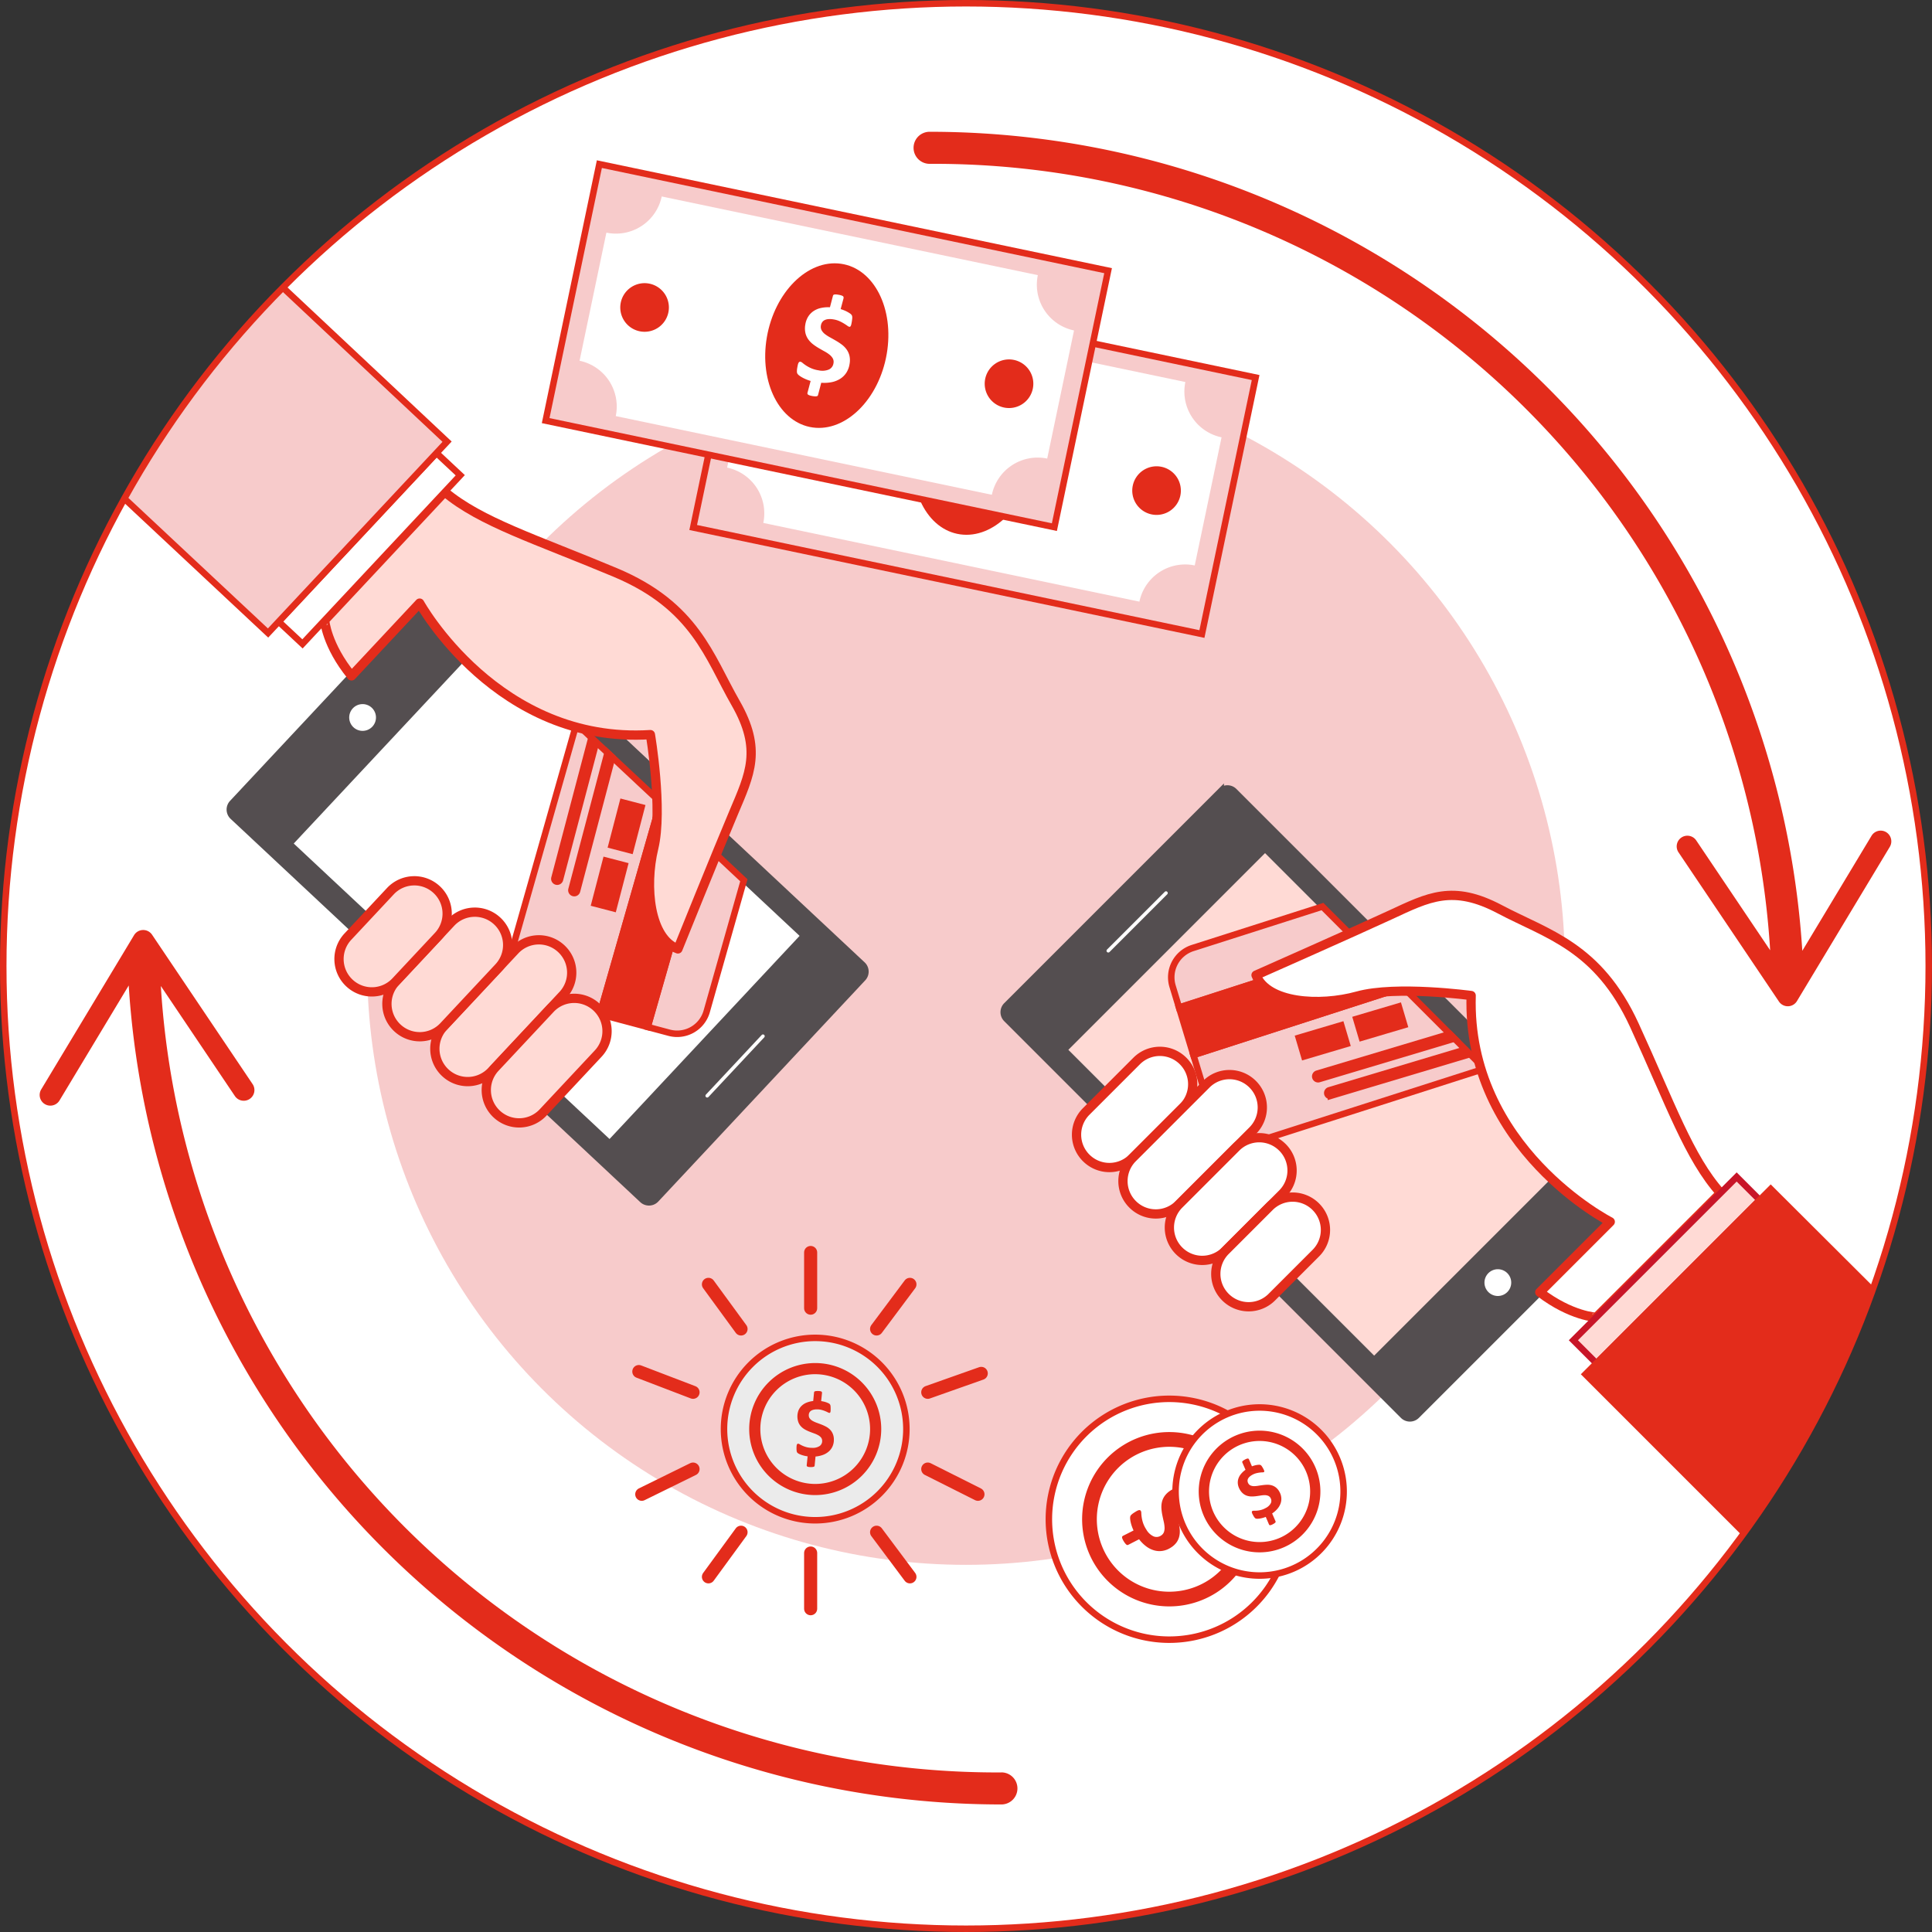 <svg xmlns="http://www.w3.org/2000/svg" xmlns:xlink="http://www.w3.org/1999/xlink" width="295.289" height="295.289" viewBox="0 0 295.289 295.289"><rect x="0" y="0" width="295.289" height="295.289" fill="#333333" stroke="none"/><defs><style>.a,.q,.r{fill:none;}.b{clip-path:url(#a);}.c,.h,.k,.m{fill:#fff;}.d,.f{fill:#f7cbcb;}.e,.j,.n,.o{fill:#ffdad5;}.e,.n{stroke:#c81528;}.e,.m,.o,.q{stroke-linecap:round;stroke-linejoin:round;}.e,.m,.o{stroke-width:1.417px;}.f,.h,.l,.m,.o,.p,.q,.r{stroke:#e32c1b;}.f,.h,.i,.j,.k,.l,.n,.p,.r{stroke-miterlimit:10;stroke-width:0.992px;}.g,.l{fill:#e32c1b;}.i{fill:#544e50;}.i,.j,.k{stroke:#544e50;}.p{fill:#ebebeb;}.q{stroke-width:2px;}</style><clipPath id="a"><circle class="a" cx="147.148" cy="147.148" r="147.148"/></clipPath></defs><g transform="translate(0.496 0.496)"><g transform="translate(0 0)"><g class="b"><circle class="c" cx="147.148" cy="147.148" r="147.148"/><circle class="d" cx="91.529" cy="91.529" r="91.529" transform="translate(55.619 55.619)"/><path class="e" d="M1357.961,203.868a5.01,5.01,0,0,0-7.081.236l-7.466,7.979a5.01,5.01,0,0,0,.236,7.081l.01.009a5.01,5.01,0,0,0,7.081-.235l7.465-7.979a5.009,5.009,0,0,0-.235-7.081Z" transform="translate(-1259.394 -76.58)"/><rect class="f" width="40.041" height="79.422" transform="matrix(0.205, -0.979, 0.979, 0.205, 105.453, 80.128)"/><path class="c" d="M1455.246,91.033,1397.762,79a7.145,7.145,0,0,1-8.456,5.531l-4.1,19.582a7.145,7.145,0,0,1,5.53,8.456l57.485,12.028a7.145,7.145,0,0,1,8.456-5.53l4.1-19.582A7.146,7.146,0,0,1,1455.246,91.033Z" transform="translate(-1274.569 -33.139)"/><g transform="translate(116.856 59.121)"><path class="g" d="M1488.072,121.906a3.715,3.715,0,1,1-2.875-4.4A3.715,3.715,0,0,1,1488.072,121.906Z" transform="translate(-1425.018 -105.775)"/><path class="g" d="M1402.151,103.929a3.715,3.715,0,1,1-2.876-4.4A3.715,3.715,0,0,1,1402.151,103.929Z" transform="translate(-1394.798 -99.451)"/></g><g transform="translate(139.01 56.086)"><path class="g" d="M1447.546,108.623c1.188-6.91-1.95-13.084-7.01-13.788s-10.126,4.327-11.314,11.237,1.952,13.084,7.011,13.788S1446.358,115.534,1447.546,108.623Z" transform="translate(-1428.971 -94.769)"/><path class="c" d="M1444.5,112.716a3.118,3.118,0,0,0-.028-1.264,2.763,2.763,0,0,0-.449-.962,3.464,3.464,0,0,0-.734-.735,9.259,9.259,0,0,0-.881-.58c-.3-.176-.6-.344-.894-.506a5.751,5.751,0,0,1-.774-.5,1.92,1.92,0,0,1-.513-.581,1.118,1.118,0,0,1-.111-.736,1.236,1.236,0,0,1,.174-.473,1,1,0,0,1,.362-.334,1.525,1.525,0,0,1,.572-.165,3.065,3.065,0,0,1,.8.038,3.579,3.579,0,0,1,.91.261,6.636,6.636,0,0,1,.7.368c.2.123.371.233.507.334a.851.851,0,0,0,.318.169.179.179,0,0,0,.112-.014.258.258,0,0,0,.1-.111.991.991,0,0,0,.091-.263c.027-.117.057-.268.086-.451.021-.136.036-.257.047-.361a1.758,1.758,0,0,0,.011-.271.6.6,0,0,0-.123-.365,1.062,1.062,0,0,0-.245-.212,4.684,4.684,0,0,0-.407-.246,4.741,4.741,0,0,0-.491-.228c-.177-.07-.346-.13-.508-.18l.442-1.65a.605.605,0,0,0,0-.181.232.232,0,0,0-.1-.148,1,1,0,0,0-.267-.12,3.239,3.239,0,0,0-.452-.1,3.339,3.339,0,0,0-.377-.042.741.741,0,0,0-.234.023.272.272,0,0,0-.13.069.293.293,0,0,0-.058.114l-.459,1.756a5.159,5.159,0,0,0-1.434.123,3.227,3.227,0,0,0-1.129.5,2.831,2.831,0,0,0-.791.852,3.236,3.236,0,0,0-.414,1.176,3.28,3.28,0,0,0,.02,1.289,2.743,2.743,0,0,0,.442.975,3.6,3.6,0,0,0,.723.743,8.2,8.2,0,0,0,.867.582q.45.264.882.5a5.239,5.239,0,0,1,.761.5,2,2,0,0,1,.5.576,1.111,1.111,0,0,1,.107.735,1.242,1.242,0,0,1-.668.945,2.57,2.57,0,0,1-1.6.142,4.522,4.522,0,0,1-1.138-.316,5.61,5.61,0,0,1-.792-.425c-.214-.145-.388-.272-.522-.383a.763.763,0,0,0-.316-.187.264.264,0,0,0-.3.145,1.053,1.053,0,0,0-.109.291c-.032.129-.064.293-.1.5a2.987,2.987,0,0,0-.049.6.6.6,0,0,0,.1.325,1.35,1.35,0,0,0,.269.257,3.944,3.944,0,0,0,.441.283,5.661,5.661,0,0,0,.584.283,6.758,6.758,0,0,0,.7.252l-.471,1.771a.329.329,0,0,0-.014.18.244.244,0,0,0,.108.148.958.958,0,0,0,.259.117,3.1,3.1,0,0,0,.452.1,2.426,2.426,0,0,0,.373.036.987.987,0,0,0,.24-.021.247.247,0,0,0,.129-.07.334.334,0,0,0,.058-.118l.488-1.869a5.754,5.754,0,0,0,1.6-.093,3.864,3.864,0,0,0,1.31-.52,3.1,3.1,0,0,0,.935-.934A3.424,3.424,0,0,0,1444.5,112.716Z" transform="translate(-1431.6 -97.349)"/></g><rect class="f" width="40.041" height="79.422" transform="matrix(0.205, -0.979, 0.979, 0.205, 82.903, 63.791)"/><path class="c" d="M1420.462,65.834l-57.485-12.028a7.145,7.145,0,0,1-8.456,5.53l-4.1,19.582a7.146,7.146,0,0,1,5.53,8.457L1413.438,99.4a7.146,7.146,0,0,1,8.457-5.531l4.1-19.582A7.144,7.144,0,0,1,1420.462,65.834Z" transform="translate(-1262.335 -24.276)"/><g transform="translate(94.306 42.785)"><path class="g" d="M1453.288,96.707a3.716,3.716,0,1,1-2.876-4.4A3.716,3.716,0,0,1,1453.288,96.707Z" transform="translate(-1390.234 -80.575)"/><path class="g" d="M1367.366,78.729a3.715,3.715,0,1,1-2.875-4.4A3.715,3.715,0,0,1,1367.366,78.729Z" transform="translate(-1360.014 -74.252)"/></g><g transform="translate(116.46 39.749)"><path class="g" d="M1412.761,83.423c1.188-6.91-1.95-13.084-7.01-13.788s-10.125,4.327-11.314,11.237,1.951,13.084,7.011,13.788S1411.573,90.334,1412.761,83.423Z" transform="translate(-1394.187 -69.569)"/><path class="c" d="M1409.712,87.516a3.11,3.11,0,0,0-.027-1.264,2.772,2.772,0,0,0-.449-.962,3.471,3.471,0,0,0-.734-.734,9.177,9.177,0,0,0-.881-.58q-.455-.264-.894-.506a5.744,5.744,0,0,1-.774-.5,1.922,1.922,0,0,1-.513-.581,1.11,1.11,0,0,1-.111-.736,1.212,1.212,0,0,1,.174-.473.994.994,0,0,1,.362-.333,1.512,1.512,0,0,1,.572-.165,3.064,3.064,0,0,1,.8.037,3.585,3.585,0,0,1,.91.261,6.6,6.6,0,0,1,.7.368c.2.123.371.234.508.334a.83.83,0,0,0,.317.169.179.179,0,0,0,.112-.014.264.264,0,0,0,.1-.111.972.972,0,0,0,.092-.263c.027-.117.057-.267.086-.451.021-.136.036-.257.047-.361a1.917,1.917,0,0,0,.011-.27.674.674,0,0,0-.032-.2.66.66,0,0,0-.091-.169,1.049,1.049,0,0,0-.245-.212,4.493,4.493,0,0,0-.406-.246,4.737,4.737,0,0,0-.492-.228c-.176-.07-.345-.13-.507-.18l.442-1.651a.626.626,0,0,0,0-.18.234.234,0,0,0-.1-.149.994.994,0,0,0-.268-.119,3.144,3.144,0,0,0-.451-.1,3.236,3.236,0,0,0-.377-.043.74.74,0,0,0-.234.023.276.276,0,0,0-.131.069.3.3,0,0,0-.058.114l-.46,1.756a5.186,5.186,0,0,0-1.434.123,3.224,3.224,0,0,0-1.128.5,2.851,2.851,0,0,0-.791.853,3.225,3.225,0,0,0-.413,1.177,3.269,3.269,0,0,0,.02,1.289,2.734,2.734,0,0,0,.442.975,3.577,3.577,0,0,0,.723.743,8.194,8.194,0,0,0,.867.582c.3.176.594.342.881.5a5.2,5.2,0,0,1,.762.5,2.024,2.024,0,0,1,.505.576,1.113,1.113,0,0,1,.107.735,1.239,1.239,0,0,1-.668.945,2.568,2.568,0,0,1-1.6.142,4.528,4.528,0,0,1-1.137-.316,5.614,5.614,0,0,1-.791-.425,6.364,6.364,0,0,1-.522-.383.759.759,0,0,0-.316-.186.3.3,0,0,0-.161.014.31.31,0,0,0-.135.13,1.017,1.017,0,0,0-.11.29c-.032.129-.064.294-.1.5a2.976,2.976,0,0,0-.049.6.6.6,0,0,0,.1.325,1.3,1.3,0,0,0,.269.257,3.955,3.955,0,0,0,.441.283,5.662,5.662,0,0,0,.585.283,6.856,6.856,0,0,0,.7.252l-.471,1.771a.329.329,0,0,0-.014.18.244.244,0,0,0,.108.148.939.939,0,0,0,.259.117,3.083,3.083,0,0,0,.452.1,2.416,2.416,0,0,0,.373.036.951.951,0,0,0,.24-.021.245.245,0,0,0,.13-.07.344.344,0,0,0,.058-.118l.487-1.869a5.757,5.757,0,0,0,1.6-.092,3.867,3.867,0,0,0,1.311-.521,3.106,3.106,0,0,0,.935-.934A3.421,3.421,0,0,0,1409.712,87.516Z" transform="translate(-1396.816 -72.149)"/></g><g transform="translate(159.813 213.301)"><path class="h" d="M1489.449,371.15a18.405,18.405,0,1,1,5.483-25.445A18.405,18.405,0,0,1,1489.449,371.15Z" transform="translate(-1461.061 -337.279)"/><g transform="translate(5.087 5.087)"><path class="g" d="M1471.033,365.672a13.325,13.325,0,1,1,18.421,3.969A13.339,13.339,0,0,1,1471.033,365.672Zm20.5-13.231a11.075,11.075,0,1,0-3.3,15.31A11.086,11.086,0,0,0,1491.533,352.441Z" transform="translate(-1468.907 -345.125)"/></g><g transform="translate(11.189 13.497)"><path class="g" d="M1485.786,367.333a3.276,3.276,0,0,1-1.272.506,2.973,2.973,0,0,1-1.273-.071,3.685,3.685,0,0,1-1.219-.608,5.538,5.538,0,0,1-1.1-1.095l-1.658.853a.308.308,0,0,1-.123.033.23.23,0,0,1-.133-.047.937.937,0,0,1-.17-.159,2.365,2.365,0,0,1-.215-.292,3.051,3.051,0,0,1-.219-.388.911.911,0,0,1-.082-.262.236.236,0,0,1,.038-.174.314.314,0,0,1,.138-.106l1.578-.8a6.57,6.57,0,0,1-.268-.663,5.548,5.548,0,0,1-.172-.6,3.7,3.7,0,0,1-.08-.5,1.236,1.236,0,0,1,.012-.358.572.572,0,0,1,.17-.28,2.914,2.914,0,0,1,.461-.349c.165-.107.3-.189.417-.249a1.009,1.009,0,0,1,.281-.108.284.284,0,0,1,.179.014.278.278,0,0,1,.115.106.735.735,0,0,1,.069.347,6.177,6.177,0,0,0,.06.622,5.218,5.218,0,0,0,.2.844,4.384,4.384,0,0,0,.5,1.021,2.48,2.48,0,0,0,1.135,1.063,1.2,1.2,0,0,0,1.11-.127,1.078,1.078,0,0,0,.46-.55,1.958,1.958,0,0,0,.089-.734,5.136,5.136,0,0,0-.129-.871q-.108-.462-.208-.954a7.877,7.877,0,0,1-.139-1,3.477,3.477,0,0,1,.068-1,2.669,2.669,0,0,1,.418-.945,3.17,3.17,0,0,1,.915-.844,3.135,3.135,0,0,1,1.112-.46,2.717,2.717,0,0,1,1.122.02,3.122,3.122,0,0,1,1.086.491,5.018,5.018,0,0,1,1.011.952l1.558-.8a.258.258,0,0,1,.119-.031.264.264,0,0,1,.134.048.734.734,0,0,1,.167.154,3.009,3.009,0,0,1,.213.3,3.067,3.067,0,0,1,.22.388.946.946,0,0,1,.087.27.226.226,0,0,1-.04.171.612.612,0,0,1-.132.116l-1.47.743c.067.148.134.309.2.481a4.358,4.358,0,0,1,.152.5,4.161,4.161,0,0,1,.085.452,1.01,1.01,0,0,1,.005.312.614.614,0,0,1-.063.174.68.68,0,0,1-.12.15,1.685,1.685,0,0,1-.2.166c-.082.06-.178.127-.29.2-.15.1-.277.173-.379.228a1,1,0,0,1-.248.1.263.263,0,0,1-.144,0,.18.18,0,0,1-.082-.071.8.8,0,0,1-.083-.337c-.016-.163-.044-.355-.086-.58a6.269,6.269,0,0,0-.19-.743,3.484,3.484,0,0,0-.4-.823,3.014,3.014,0,0,0-.491-.6,1.461,1.461,0,0,0-.486-.3.96.96,0,0,0-.473-.045,1.179,1.179,0,0,0-.452.178,1.079,1.079,0,0,0-.458.554,1.886,1.886,0,0,0-.089.744,5.7,5.7,0,0,0,.136.882q.109.472.212.967a8.95,8.95,0,0,1,.15,1.008,3.335,3.335,0,0,1-.057,1,2.66,2.66,0,0,1-.4.941A2.99,2.99,0,0,1,1485.786,367.333Z" transform="translate(-1478.32 -358.097)"/></g><path class="h" d="M1515,345.922a12.843,12.843,0,1,1-17.464-4.983A12.842,12.842,0,0,1,1515,345.922Z" transform="translate(-1471.566 -337.996)"/><g transform="translate(22.913 4.871)"><path class="g" d="M1510.218,362.214a9.3,9.3,0,1,1,3.607-12.643A9.308,9.308,0,0,1,1510.218,362.214Zm-8.274-14.879a7.727,7.727,0,1,0,10.509,3A7.736,7.736,0,0,0,1501.944,347.335Z" transform="translate(-1496.404 -344.793)"/></g><g transform="translate(28.869 9.126)"><path class="g" d="M1511.953,356.422a2.28,2.28,0,0,1,.294.909,2.069,2.069,0,0,1-.107.884,2.583,2.583,0,0,1-.479.82,3.834,3.834,0,0,1-.813.715l.518,1.193a.216.216,0,0,1,.017.088.164.164,0,0,1-.039.091.679.679,0,0,1-.119.111,1.561,1.561,0,0,1-.213.135,2.054,2.054,0,0,1-.281.135.643.643,0,0,1-.185.045.164.164,0,0,1-.119-.034.212.212,0,0,1-.068-.1l-.485-1.135a4.587,4.587,0,0,1-.474.156,3.981,3.981,0,0,1-.427.092,2.6,2.6,0,0,1-.352.033.859.859,0,0,1-.249-.025.4.4,0,0,1-.188-.131,2.081,2.081,0,0,1-.222-.337q-.1-.18-.154-.3a.685.685,0,0,1-.062-.2.194.194,0,0,1,.018-.124.191.191,0,0,1,.078-.075.52.52,0,0,1,.245-.032,4.159,4.159,0,0,0,.436-.014,3.618,3.618,0,0,0,.6-.1,3.03,3.03,0,0,0,.734-.3,1.728,1.728,0,0,0,.792-.742.834.834,0,0,0-.038-.778.75.75,0,0,0-.362-.346,1.35,1.35,0,0,0-.507-.1,3.513,3.513,0,0,0-.612.049q-.327.054-.674.1a5.47,5.47,0,0,1-.7.051,2.43,2.43,0,0,1-.691-.093,1.855,1.855,0,0,1-.639-.334,2.209,2.209,0,0,1-.546-.676,2.173,2.173,0,0,1-.269-.8,1.889,1.889,0,0,1,.065-.78,2.194,2.194,0,0,1,.391-.733,3.507,3.507,0,0,1,.709-.661l-.485-1.121a.156.156,0,0,1,.023-.176.5.5,0,0,1,.115-.11,2.1,2.1,0,0,1,.217-.134,2.137,2.137,0,0,1,.281-.135.663.663,0,0,1,.192-.049.16.16,0,0,1,.117.036.4.4,0,0,1,.075.1l.45,1.057q.159-.06.344-.115a3.154,3.154,0,0,1,.355-.083,2.8,2.8,0,0,1,.318-.038.706.706,0,0,1,.218.01.4.4,0,0,1,.216.142,1.186,1.186,0,0,1,.106.149c.038.06.08.13.126.21.06.109.108.2.141.275a.7.7,0,0,1,.061.178.183.183,0,0,1-.007.1.129.129,0,0,1-.054.054.565.565,0,0,1-.239.043c-.113,0-.25.014-.408.033a4.3,4.3,0,0,0-.527.1,2.4,2.4,0,0,0-.591.239,2.109,2.109,0,0,0-.441.314,1.016,1.016,0,0,0-.234.324.666.666,0,0,0-.053.327.816.816,0,0,0,.1.324.752.752,0,0,0,.364.344,1.311,1.311,0,0,0,.513.1,3.932,3.932,0,0,0,.62-.054q.334-.055.684-.1a6.239,6.239,0,0,1,.708-.058,2.317,2.317,0,0,1,.694.085,1.848,1.848,0,0,1,.637.323A2.091,2.091,0,0,1,1511.953,356.422Z" transform="translate(-1505.591 -351.356)"/></g></g><g transform="translate(5.568 19.645)"><path class="g" d="M1577.817,145.606a1.633,1.633,0,0,0-2.24.56L1565,163.741A133.648,133.648,0,0,0,1431.613,38.559a2.449,2.449,0,1,0,0,4.9,128.063,128.063,0,0,1,128.472,120.2l-11.316-16.816a1.632,1.632,0,0,0-2.708,1.821l15.368,22.833a1.632,1.632,0,0,0,2.751-.07l14.194-23.579A1.645,1.645,0,0,0,1577.817,145.606Z" transform="translate(-1295.597 -38.559)"/><path class="g" d="M1370.125,355.507a128.066,128.066,0,0,1-128.474-120.2l11.317,16.817a1.632,1.632,0,0,0,2.709-1.822l-15.367-22.833a1.633,1.633,0,0,0-2.752.07l-14.193,23.579a1.632,1.632,0,1,0,2.8,1.683l10.578-17.574A133.651,133.651,0,0,0,1370.125,360.4a2.449,2.449,0,0,0,0-4.9Z" transform="translate(-1223.133 -104.747)"/></g><path class="i" d="M1546.263,254.441a1.453,1.453,0,0,1,0,2.053l-32.737,32.736a1.452,1.452,0,0,1-2.054,0l-60.626-60.626a1.452,1.452,0,0,1,0-2.054l32.736-32.736a1.451,1.451,0,0,1,2.053,0Z" transform="translate(-1297.505 -73.37)"/><rect class="j" width="43.507" height="67.092" transform="translate(162.09 159.959) rotate(-45)"/><path class="k" d="M1484.018,217.085a.763.763,0,0,1,0,1.078l-8.823,8.823a.762.762,0,0,1-1.078,0h0a.763.763,0,0,1,0-1.079l8.823-8.823a.762.762,0,0,1,1.078,0Z" transform="translate(-1305.761 -81.625)"/><path class="k" d="M1567.331,306.705a2.541,2.541,0,1,1-3.594,0A2.541,2.541,0,0,1,1567.331,306.705Z" transform="translate(-1337.098 -112.963)"/><g transform="translate(178.517 138.063)"><path class="f" d="M1490.112,233.387a4.7,4.7,0,0,1,3.058-5.822l19.854-6.343,6.322,6.321-28.244,9.112Z" transform="translate(-1489.911 -221.222)"/><path class="f" d="M1498.319,261.093l-3.178-10.483,32.069-10.345,12.432,12.432-35.588,11.4A4.528,4.528,0,0,1,1498.319,261.093Z" transform="translate(-1491.751 -227.92)"/><path class="l" d="M1491.749,240.085l28.244-9.111,6.024,6.024-32.068,10.345Z" transform="translate(-1490.558 -224.652)"/><rect class="l" width="6.77" height="2.967" transform="translate(19.489 20.061) rotate(-16.505)"/><rect class="l" width="6.771" height="2.966" transform="translate(28.282 17.185) rotate(-16.504)"/><path class="l" d="M1523.88,257.87a.436.436,0,0,1,.293-.543l20.266-6.066.7.7-20.717,6.2A.435.435,0,0,1,1523.88,257.87Z" transform="translate(-1501.852 -231.787)"/><path class="l" d="M1526.716,261.716a.436.436,0,0,1,.293-.543l20.741-6.209.7.7-21.191,6.343A.436.436,0,0,1,1526.716,261.716Z" transform="translate(-1502.85 -233.09)"/></g><path class="m" d="M1553.272,279.247l10.771-10.771s-21.967-11.2-21.259-34.581c0,0-11.48-1.559-17.362.071s-13.818,1.063-15.519-3.189c0,0,14.74-6.521,20.549-9.212s9.495-4.675,16.723-.849,15.023,5.668,20.551,17.714,8.361,20.267,13.179,25.653l-18.991,18.991S1558.093,282.931,1553.272,279.247Z" transform="translate(-1318.426 -82.232)"/><rect class="n" width="35.297" height="4.978" transform="matrix(0.707, -0.707, 0.707, 0.707, 239.982, 204.348)"/><path class="l" d="M1669.967,341.717h-56.815l-25.59-25.59,28.319-28.319Z" transform="translate(-1345.74 -106.578)"/><path class="m" d="M1483.875,256.838a5.01,5.01,0,0,1,0,7.085l-7.727,7.726a5.01,5.01,0,0,1-7.085,0l-.01-.009a5.01,5.01,0,0,1,0-7.085l7.727-7.727a5.01,5.01,0,0,1,7.085,0Z" transform="translate(-1303.542 -95.166)"/><path class="m" d="M1498.361,262.317a5.01,5.01,0,0,1,0,7.085l-11.269,11.269a5.01,5.01,0,0,1-7.085,0l-.01-.01a5.01,5.01,0,0,1,0-7.085l11.269-11.269a5.01,5.01,0,0,1,7.085,0Z" transform="translate(-1307.391 -97.093)"/><path class="m" d="M1506.758,277.189a5.01,5.01,0,0,1,0,7.085L1498.036,293a5.01,5.01,0,0,1-7.085,0l-.01-.009a5.01,5.01,0,0,1,0-7.085l8.722-8.723a5.009,5.009,0,0,1,7.085,0Z" transform="translate(-1311.241 -102.324)"/><path class="m" d="M1515.71,291.2a5.01,5.01,0,0,1,0,7.085l-6.731,6.73a5.01,5.01,0,0,1-7.085,0l-.009-.01a5.01,5.01,0,0,1,0-7.085l6.731-6.73a5.01,5.01,0,0,1,7.085,0Z" transform="translate(-1315.09 -107.253)"/><path class="i" d="M1302.041,144.361a1.451,1.451,0,0,0-2.052.068l-31.63,33.807a1.452,1.452,0,0,0,.068,2.052l62.607,58.577a1.452,1.452,0,0,0,2.052-.068l31.63-33.807a1.452,1.452,0,0,0-.068-2.052Z" transform="translate(-1233.333 -55.988)"/><rect class="k" width="43.507" height="67.092" transform="translate(43.698 128.453) rotate(-46.905)"/><path class="k" d="M1389.14,250.813a.762.762,0,0,0-1.078.036l-8.524,9.111a.762.762,0,0,0,.035,1.077h0a.762.762,0,0,0,1.078-.036l8.524-9.11a.763.763,0,0,0-.036-1.077Z" transform="translate(-1272.502 -93.494)"/><path class="k" d="M1299.622,173.412a2.541,2.541,0,1,0,.12,3.591A2.541,2.541,0,0,0,1299.622,173.412Z" transform="translate(-1242.963 -66.102)"/><g transform="translate(77.216 110.107)"><path class="f" d="M1369.78,235.018a4.7,4.7,0,0,0,5.717-3.25l5.68-20.055-6.528-6.108-8.168,28.532Z" transform="translate(-1345.198 -187.773)"/><path class="f" d="M1337.026,219.677l10.583,2.828,9.273-32.395L1344.043,178.1l-10.215,35.947A4.528,4.528,0,0,0,1337.026,219.677Z" transform="translate(-1333.652 -178.099)"/><path class="l" d="M1362.506,230.979l8.167-28.531-6.221-5.82-9.273,32.395Z" transform="translate(-1341.224 -184.616)"/><rect class="l" width="6.77" height="2.967" transform="matrix(0.252, -0.968, 0.968, 0.252, 13.179, 27.481)"/><rect class="l" width="6.771" height="2.966" transform="translate(15.761 18.598) rotate(-75.401)"/><path class="l" d="M1348.818,206.4a.435.435,0,0,0,.533-.311l5.389-20.457-.723-.677-5.51,20.912A.436.436,0,0,0,1348.818,206.4Z" transform="translate(-1338.871 -180.512)"/><path class="l" d="M1344.8,203.44a.437.437,0,0,0,.533-.311l5.516-20.936-.724-.677-5.635,21.391A.436.436,0,0,0,1344.8,203.44Z" transform="translate(-1337.459 -179.301)"/></g><path class="o" d="M1294.43,151.581l10.407-11.123s11.921,21.583,35.269,20.1c0,0,1.94,11.421.506,17.354s-.6,13.845,3.7,15.4c0,0,6.027-14.948,8.524-20.844s4.357-9.645.292-16.741-6.164-14.826-18.387-19.95-20.534-7.682-26.077-12.32l-18.349,19.612S1290.588,146.886,1294.43,151.581Z" transform="translate(-1241.195 -48.774)"/><rect class="h" width="35.297" height="4.978" transform="translate(42.1 94.516) rotate(-46.904)"/><path class="f" d="M1233.3,31l1.888,56.783,26.427,24.725,27.362-29.244Z" transform="translate(-1221.142 -16.254)"/><path class="o" d="M1335.622,230.418a5.009,5.009,0,0,0-7.081.235l-10.889,11.638a5.01,5.01,0,0,0,.235,7.081l.01.009a5.01,5.01,0,0,0,7.081-.235l10.889-11.638a5.01,5.01,0,0,0-.236-7.081Z" transform="translate(-1250.333 -85.918)"/><path class="o" d="M1321.86,223.9a5.01,5.01,0,0,0-7.081.235l-8.427,9.008a5.01,5.01,0,0,0,.235,7.081l.01.009a5.01,5.01,0,0,0,7.081-.235l8.428-9.008a5.01,5.01,0,0,0-.236-7.081Z" transform="translate(-1246.359 -83.626)"/><path class="o" d="M1345.285,244.212a5.01,5.01,0,0,0-7.081.236l-8.428,9.007a5.01,5.01,0,0,0,.236,7.081l.01.009a5.01,5.01,0,0,0,7.081-.235l8.427-9.007a5.01,5.01,0,0,0-.235-7.081Z" transform="translate(-1254.597 -90.769)"/><path class="o" d="M1308.635,216.5a5.01,5.01,0,0,0-7.081.235l-6.5,6.951a5.01,5.01,0,0,0,.235,7.081l.01.009a5.01,5.01,0,0,0,7.081-.235l6.5-6.951a5.009,5.009,0,0,0-.235-7.081Z" transform="translate(-1242.383 -81.022)"/><g transform="translate(97.143 190.936)"><path class="p" d="M1412.347,336.848a13.938,13.938,0,1,1-13.937-13.937A13.938,13.938,0,0,1,1412.347,336.848Z" transform="translate(-1371.453 -309.86)"/><g transform="translate(16.867 16.898)"><path class="g" d="M1400.5,349.026a10.09,10.09,0,1,1,10.09-10.091A10.1,10.1,0,0,1,1400.5,349.026Zm0-18.477a8.387,8.387,0,1,0,8.386,8.386A8.4,8.4,0,0,0,1400.5,330.55Z" transform="translate(-1390.407 -328.846)"/></g><g transform="translate(24.104 21.174)"><path class="g" d="M1407.276,342.875a2.483,2.483,0,0,1-.2,1.018,2.264,2.264,0,0,1-.568.781,2.815,2.815,0,0,1-.887.526,4.183,4.183,0,0,1-1.148.25l-.138,1.4a.226.226,0,0,1-.03.092.171.171,0,0,1-.084.065.766.766,0,0,1-.171.043,1.882,1.882,0,0,1-.274.016,2.236,2.236,0,0,1-.338-.02.69.69,0,0,1-.2-.055.182.182,0,0,1-.1-.1.242.242,0,0,1-.01-.132l.138-1.333a4.981,4.981,0,0,1-.531-.1,4.214,4.214,0,0,1-.453-.137,2.822,2.822,0,0,1-.351-.154.971.971,0,0,1-.223-.154.439.439,0,0,1-.108-.224,2.145,2.145,0,0,1-.033-.436c0-.149,0-.272.013-.368a.767.767,0,0,1,.046-.222.217.217,0,0,1,.082-.109.21.21,0,0,1,.114-.029.548.548,0,0,1,.25.1,4.637,4.637,0,0,0,.421.216,3.937,3.937,0,0,0,.62.217,3.32,3.32,0,0,0,.857.1,1.876,1.876,0,0,0,1.142-.286.906.906,0,0,0,.375-.758.818.818,0,0,0-.161-.519,1.478,1.478,0,0,0-.431-.358,3.874,3.874,0,0,0-.607-.276q-.338-.121-.693-.259a5.88,5.88,0,0,1-.693-.322,2.633,2.633,0,0,1-.607-.453,2.009,2.009,0,0,1-.43-.653,2.64,2.64,0,0,1,0-1.826,2.057,2.057,0,0,1,.474-.705,2.366,2.366,0,0,1,.758-.49,3.832,3.832,0,0,1,1.021-.253l.132-1.319a.2.2,0,0,1,.029-.089.2.2,0,0,1,.086-.065.542.542,0,0,1,.167-.043,2.258,2.258,0,0,1,.277-.013,2.331,2.331,0,0,1,.337.019.712.712,0,0,1,.207.056.17.17,0,0,1,.092.095.423.423,0,0,1,.02.132l-.13,1.24c.122.018.251.042.386.073a3.371,3.371,0,0,1,.38.108,3.164,3.164,0,0,1,.322.132.76.76,0,0,1,.2.125.468.468,0,0,1,.085.112.5.5,0,0,1,.046.137,1.28,1.28,0,0,1,.023.2c0,.076.008.165.008.266,0,.135,0,.248-.01.335a.722.722,0,0,1-.036.2.207.207,0,0,1-.059.092.14.14,0,0,1-.079.023.614.614,0,0,1-.249-.085q-.164-.086-.4-.184a4.651,4.651,0,0,0-.551-.184,2.617,2.617,0,0,0-.686-.086,2.274,2.274,0,0,0-.584.065,1.117,1.117,0,0,0-.394.184.731.731,0,0,0-.223.282.894.894,0,0,0-.072.362.815.815,0,0,0,.164.519,1.418,1.418,0,0,0,.437.362,4.277,4.277,0,0,0,.616.276q.345.125.7.263a6.726,6.726,0,0,1,.7.318,2.52,2.52,0,0,1,.613.447,2.022,2.022,0,0,1,.434.643A2.262,2.262,0,0,1,1407.276,342.875Z" transform="translate(-1401.57 -335.442)"/></g><line class="q" y2="8.511" transform="translate(26.261)"/><line class="q" x2="4.983" y2="6.819" transform="translate(10.639 4.871)"/><line class="q" x2="8.287" y2="3.17" transform="translate(0 18.198)"/><line class="q" y1="3.854" x2="7.839" transform="translate(0.448 33.102)"/><line class="q" y1="6.819" x2="5.095" transform="translate(36.34 4.871)"/><line class="q" y1="2.89" x2="8.175" transform="translate(44.161 18.478)"/><line class="q" x2="7.671" y2="3.854" transform="translate(44.161 33.102)"/><g transform="translate(10.639 42.755)"><line class="q" y1="8.511" transform="translate(15.622 3.18)"/><line class="q" y1="6.819" x2="4.983"/><line class="q" x2="5.095" y2="6.819" transform="translate(25.701)"/></g></g><circle class="a" cx="147.148" cy="147.148" r="147.148"/></g></g><circle class="r" cx="147.148" cy="147.148" r="147.148" transform="translate(0)"/></g></svg>